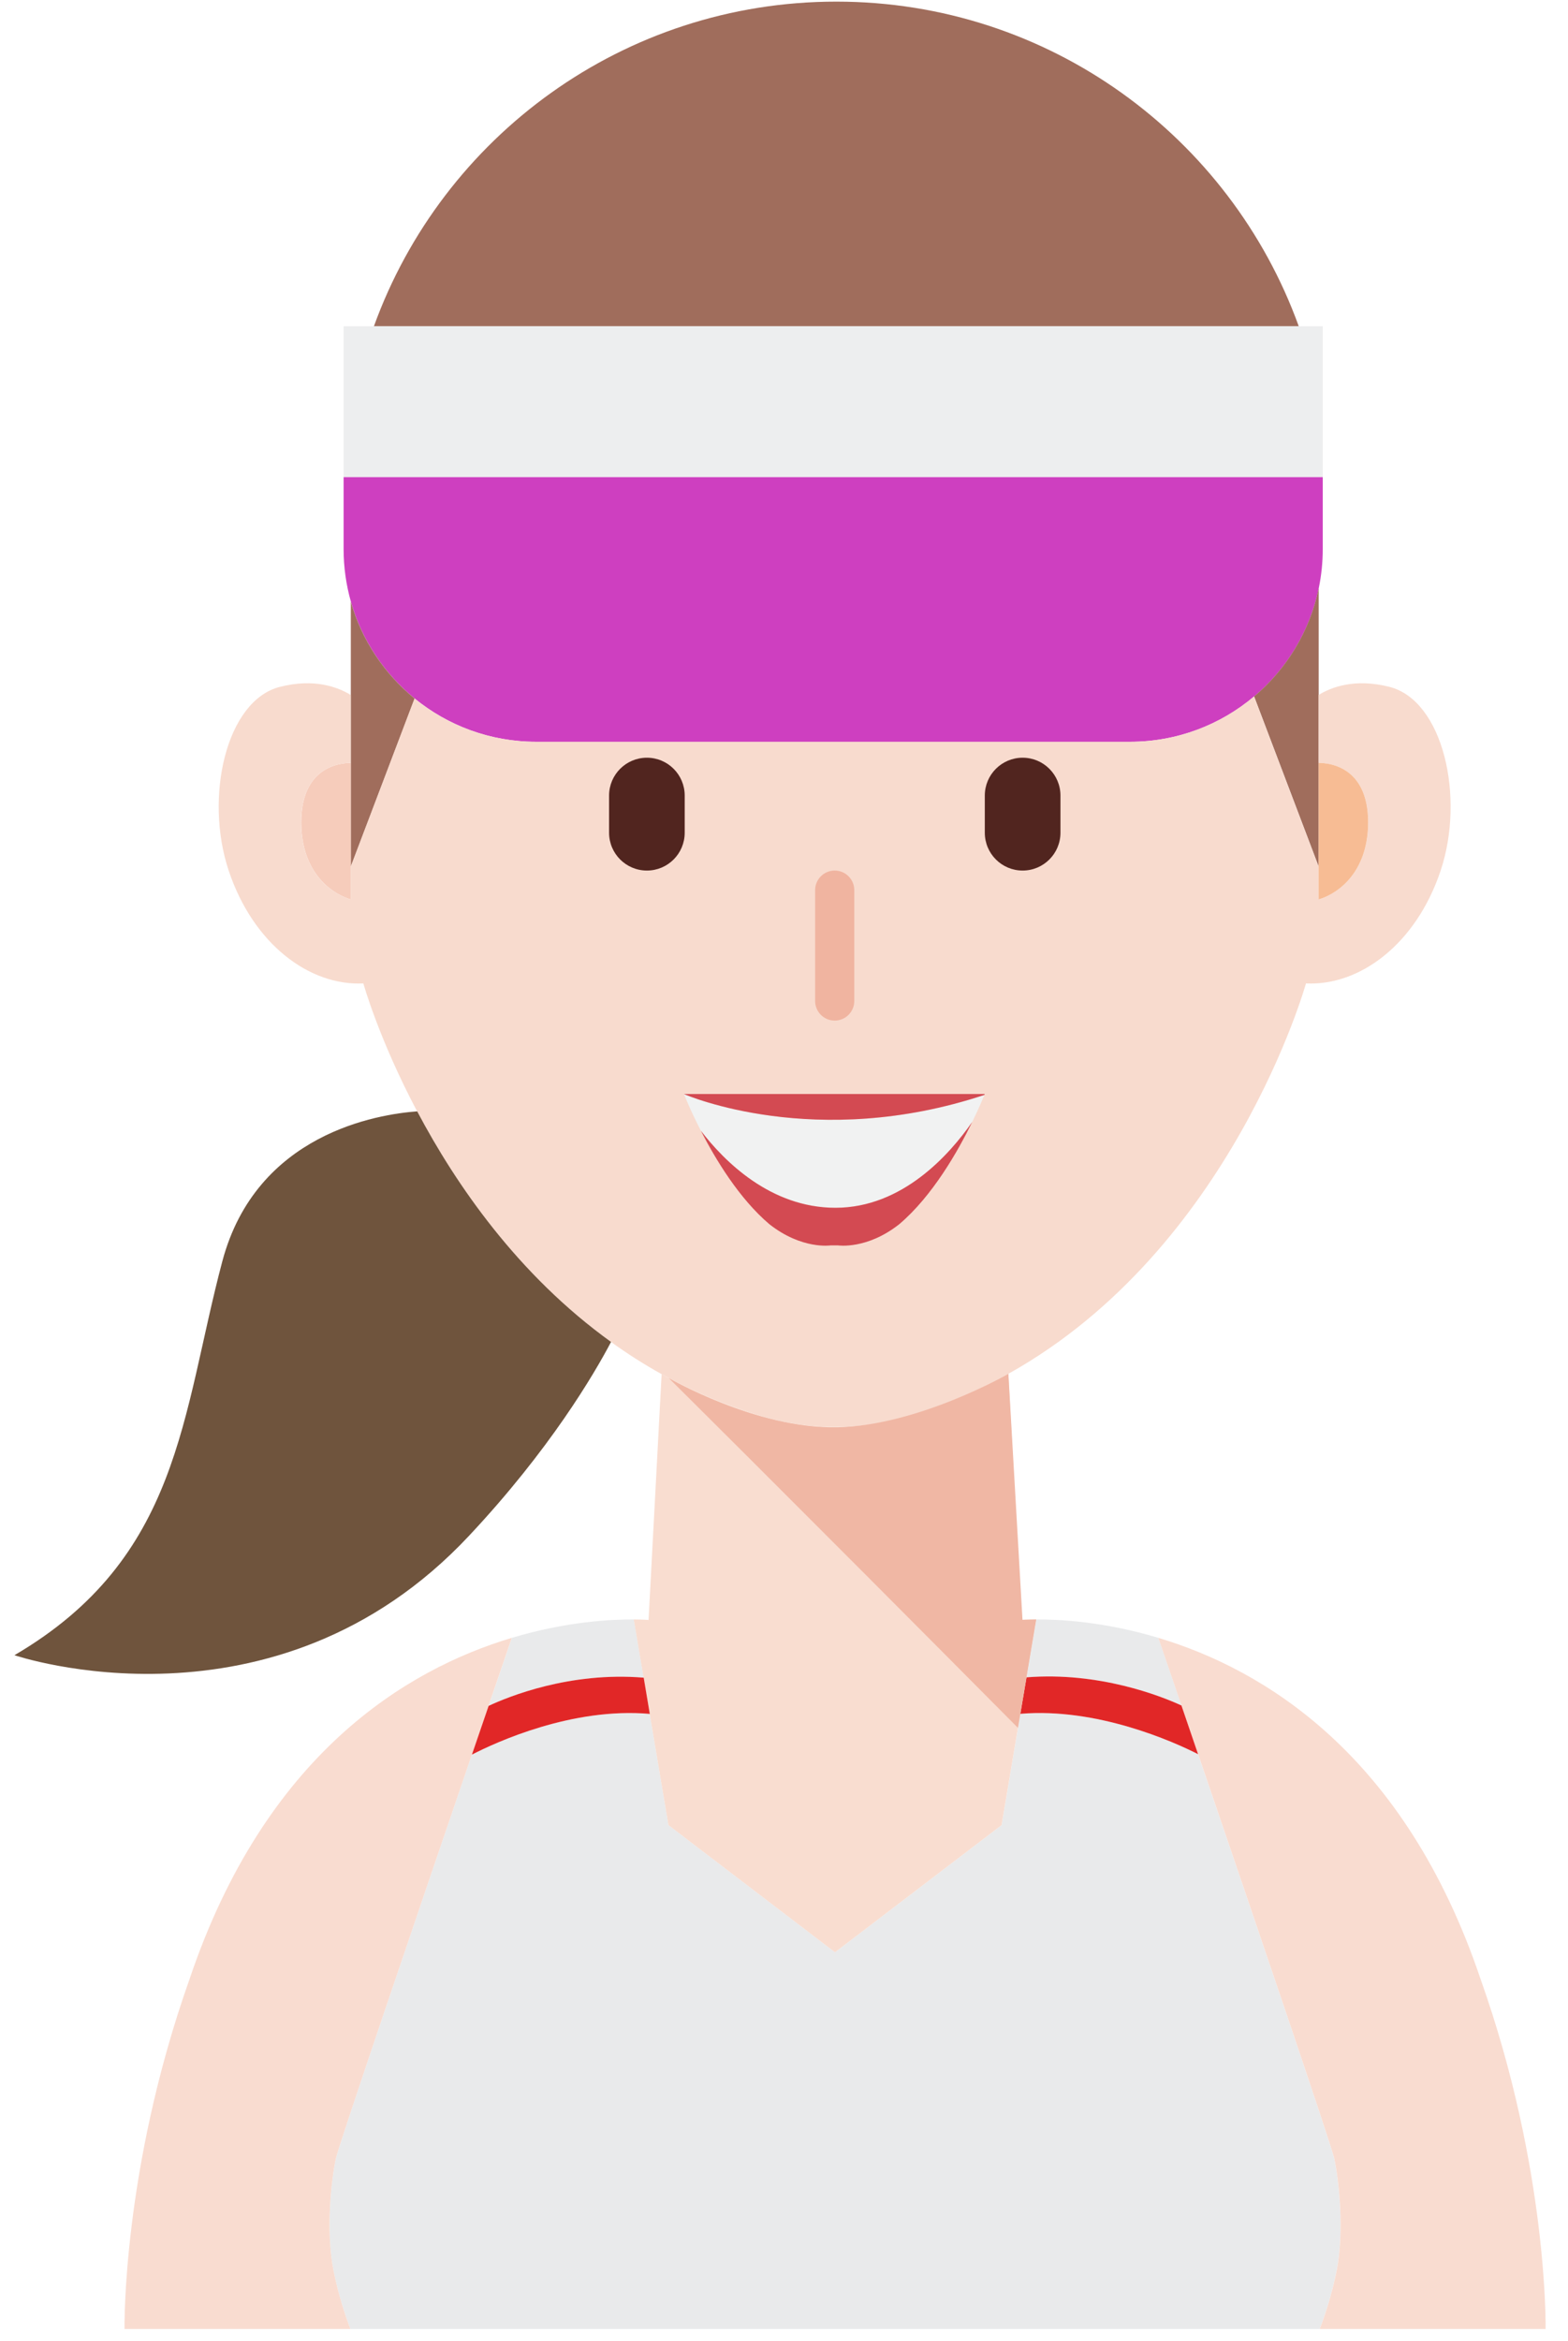 <svg width="61" height="91" viewBox="0 0 61 91" fill="none" xmlns="http://www.w3.org/2000/svg">
<g clip-path="url(#clip0_5830_37095)">
<path d="M50.525 12.683H14.547C17.208 5.323 24.258 0.063 32.536 0.063C40.814 0.063 47.864 5.323 50.525 12.683Z" fill="#A06D5C"/>
<path d="M51.459 12.684H13.367V18.55H51.459V12.684Z" fill="#EDEEEF"/>
<path d="M51.459 18.55V21.342C51.459 21.866 51.406 22.376 51.303 22.869C50.957 24.544 50.051 26.014 48.791 27.076C47.487 28.176 45.802 28.839 43.962 28.839H20.864C19.07 28.839 17.424 28.209 16.133 27.157C14.956 26.198 14.075 24.889 13.65 23.389C13.466 22.738 13.367 22.051 13.367 21.342V18.55H51.459Z" fill="#CE3FC0"/>
<path d="M16.131 27.157L13.648 33.691V23.389C14.073 24.889 14.954 26.198 16.131 27.157Z" fill="#A06D5C"/>
<path d="M13.646 29.661V34.967C13.054 34.8 11.828 34.103 11.724 32.207C11.611 29.799 13.239 29.659 13.646 29.661Z" fill="#F6CCBB"/>
<path d="M51.301 22.869V33.691L48.789 27.076C50.049 26.014 50.955 24.544 51.301 22.869Z" fill="#A06D5C"/>
<path d="M54.059 26.705C52.703 26.358 51.777 26.722 51.297 27.019V33.691L48.785 27.076C47.48 28.176 45.795 28.839 43.956 28.839H20.858C19.063 28.839 17.417 28.209 16.126 27.157L13.644 33.691V34.967C13.051 34.8 11.826 34.103 11.722 32.207C11.609 29.799 13.237 29.659 13.644 29.661V27.018C13.163 26.722 12.237 26.358 10.883 26.705C8.802 27.238 7.941 30.981 8.896 33.845C9.851 36.71 12.044 38.336 14.135 38.233C14.135 38.233 14.738 40.395 16.227 43.207C17.734 46.055 20.151 49.568 23.77 52.171C24.391 52.62 25.047 53.04 25.74 53.424C26.958 54.101 28.288 54.671 29.74 55.092C31.523 55.607 33.419 55.607 35.202 55.092C36.666 54.668 38.006 54.093 39.229 53.41C47.93 48.553 50.806 38.233 50.806 38.233C52.897 38.336 55.09 36.71 56.046 33.845C57 30.981 56.14 27.238 54.059 26.705ZM53.22 32.207C53.116 34.103 51.891 34.8 51.298 34.967V29.661C51.705 29.659 53.333 29.799 53.22 32.207Z" fill="#F8DBCE"/>
<path d="M53.219 32.207C53.115 34.103 51.889 34.8 51.297 34.967V29.661C51.704 29.659 53.332 29.799 53.219 32.207Z" fill="#F7BC94"/>
<path d="M23.772 52.171C23.109 53.429 21.393 56.354 18.25 59.704C10.68 67.79 0.562 64.35 0.562 64.35C7.031 60.564 7.066 54.99 8.649 49.037C9.973 44.06 14.712 43.316 16.23 43.207C17.737 46.055 20.154 49.568 23.772 52.171Z" fill="#6F543D"/>
<path d="M25.042 65.224C22.167 64.985 19.776 65.961 19.008 66.32C19.402 65.167 19.719 64.241 19.913 63.675C22.036 63.038 23.796 62.954 24.66 62.96L25.042 65.224Z" fill="#E9EAEB"/>
<path d="M51.988 88.316C51.798 89.252 51.53 90.045 51.341 90.544H13.631C13.441 90.045 13.174 89.252 12.982 88.316C12.655 86.716 12.897 84.702 13.068 83.911C13.184 83.381 16.306 74.216 18.356 68.215C19.287 67.736 22.255 66.367 25.276 66.632L26.006 70.957L32.485 75.9L38.965 70.957L39.694 66.629C42.669 66.379 45.644 67.707 46.608 68.198C48.66 74.199 51.787 83.381 51.903 83.911C52.074 84.702 52.316 86.716 51.988 88.316Z" fill="#E9EAEB"/>
<path d="M19.911 63.675C19.717 64.241 19.399 65.167 19.005 66.32C18.807 66.9 18.589 67.538 18.357 68.215C16.306 74.216 13.184 83.381 13.068 83.911C12.897 84.702 12.655 86.716 12.983 88.316C13.174 89.252 13.441 90.045 13.631 90.544H4.844C4.844 90.544 4.742 84.35 7.374 76.943C10.317 68.215 15.795 64.909 19.911 63.675Z" fill="#F9DCD0"/>
<path d="M40.312 62.96L39.932 65.211L39.693 66.629L38.964 70.957L32.484 75.9L26.005 70.957L25.275 66.632L25.038 65.224L24.656 62.96C25.025 62.961 25.231 62.981 25.231 62.981L25.739 53.424C26.956 54.101 28.287 54.671 29.739 55.092C31.521 55.607 33.418 55.607 35.201 55.092C36.665 54.668 38.005 54.093 39.228 53.41L39.737 62.981C39.737 62.981 39.943 62.961 40.312 62.96Z" fill="#F9DDD0"/>
<path d="M45.965 66.305C45.165 65.936 42.757 64.986 39.938 65.211L40.317 62.96C41.181 62.954 42.941 63.038 45.064 63.675C45.257 64.239 45.572 65.159 45.965 66.305Z" fill="#E9EAEB"/>
<path d="M60.129 90.544H51.343C51.532 90.045 51.8 89.252 51.991 88.316C52.318 86.716 52.076 84.702 51.905 83.911C51.789 83.381 48.662 74.199 46.611 68.198C46.379 67.521 46.161 66.884 45.963 66.305C45.571 65.159 45.255 64.239 45.062 63.675C49.179 64.909 54.656 68.215 57.599 76.943C60.233 84.35 60.129 90.544 60.129 90.544Z" fill="#F9DCD0"/>
<path d="M46.609 68.198C45.645 67.707 42.67 66.379 39.695 66.629L39.934 65.211C42.754 64.986 45.162 65.936 45.962 66.305C46.159 66.884 46.377 67.521 46.609 68.198Z" fill="#E12727"/>
<path d="M38.295 42.567C38.25 42.68 38.088 43.076 37.824 43.616V43.617C37.823 43.619 37.823 43.62 37.822 43.621C36.95 44.875 35.113 46.955 32.501 46.955C29.971 46.955 28.168 45.138 27.266 43.961C26.849 43.151 26.616 42.556 26.609 42.535C26.714 42.58 31.737 44.742 38.295 42.567Z" fill="#F1F2F2"/>
<path d="M38.309 42.533C38.309 42.533 38.305 42.544 38.296 42.567C31.738 44.742 26.715 42.58 26.61 42.535L26.609 42.533H38.309Z" fill="#D34A52"/>
<path d="M37.821 43.621C37.27 44.749 36.278 46.497 34.986 47.592C33.723 48.589 32.604 48.418 32.604 48.418H32.311C32.311 48.418 31.193 48.589 29.929 47.592C28.762 46.602 27.838 45.078 27.266 43.961C28.168 45.138 29.971 46.956 32.501 46.956C35.112 46.956 36.95 44.875 37.821 43.621Z" fill="#D34A52"/>
<path d="M33.234 34.606C33.234 34.186 32.893 33.845 32.472 33.845C32.052 33.845 31.711 34.186 31.711 34.606V38.916C31.711 39.337 32.052 39.678 32.472 39.678C32.893 39.678 33.234 39.337 33.234 38.916V34.606Z" fill="#F0B4A0"/>
<path d="M25.279 66.632C22.258 66.367 19.29 67.736 18.359 68.215C18.591 67.538 18.809 66.9 19.008 66.32C19.777 65.961 22.167 64.985 25.042 65.224L25.279 66.632Z" fill="#E12727"/>
<path d="M25.166 29.458H25.166C24.354 29.458 23.695 30.117 23.695 30.929V32.374C23.695 33.187 24.354 33.845 25.166 33.845H25.166C25.979 33.845 26.637 33.187 26.637 32.374V30.929C26.637 30.117 25.979 29.458 25.166 29.458Z" fill="#51251F"/>
<path d="M41.255 30.929C41.255 30.117 40.596 29.458 39.783 29.458C38.971 29.458 38.312 30.117 38.312 30.929V32.374C38.312 33.187 38.971 33.845 39.783 33.845C40.596 33.845 41.255 33.187 41.255 32.374V30.929Z" fill="#51251F"/>
<path d="M26.016 53.575C26.016 53.575 30.539 58.051 39.602 67.175L40.313 62.96L39.778 62.973L39.229 53.41C39.229 53.41 35.744 55.42 32.578 55.489C29.412 55.558 26.016 53.575 26.016 53.575Z" fill="#F0B7A4"/>
</g>
<defs>
<clipPath id="clip0_5830_37095">
<rect width="61" height="91" fill="white"/>
</clipPath>
</defs>
</svg>
